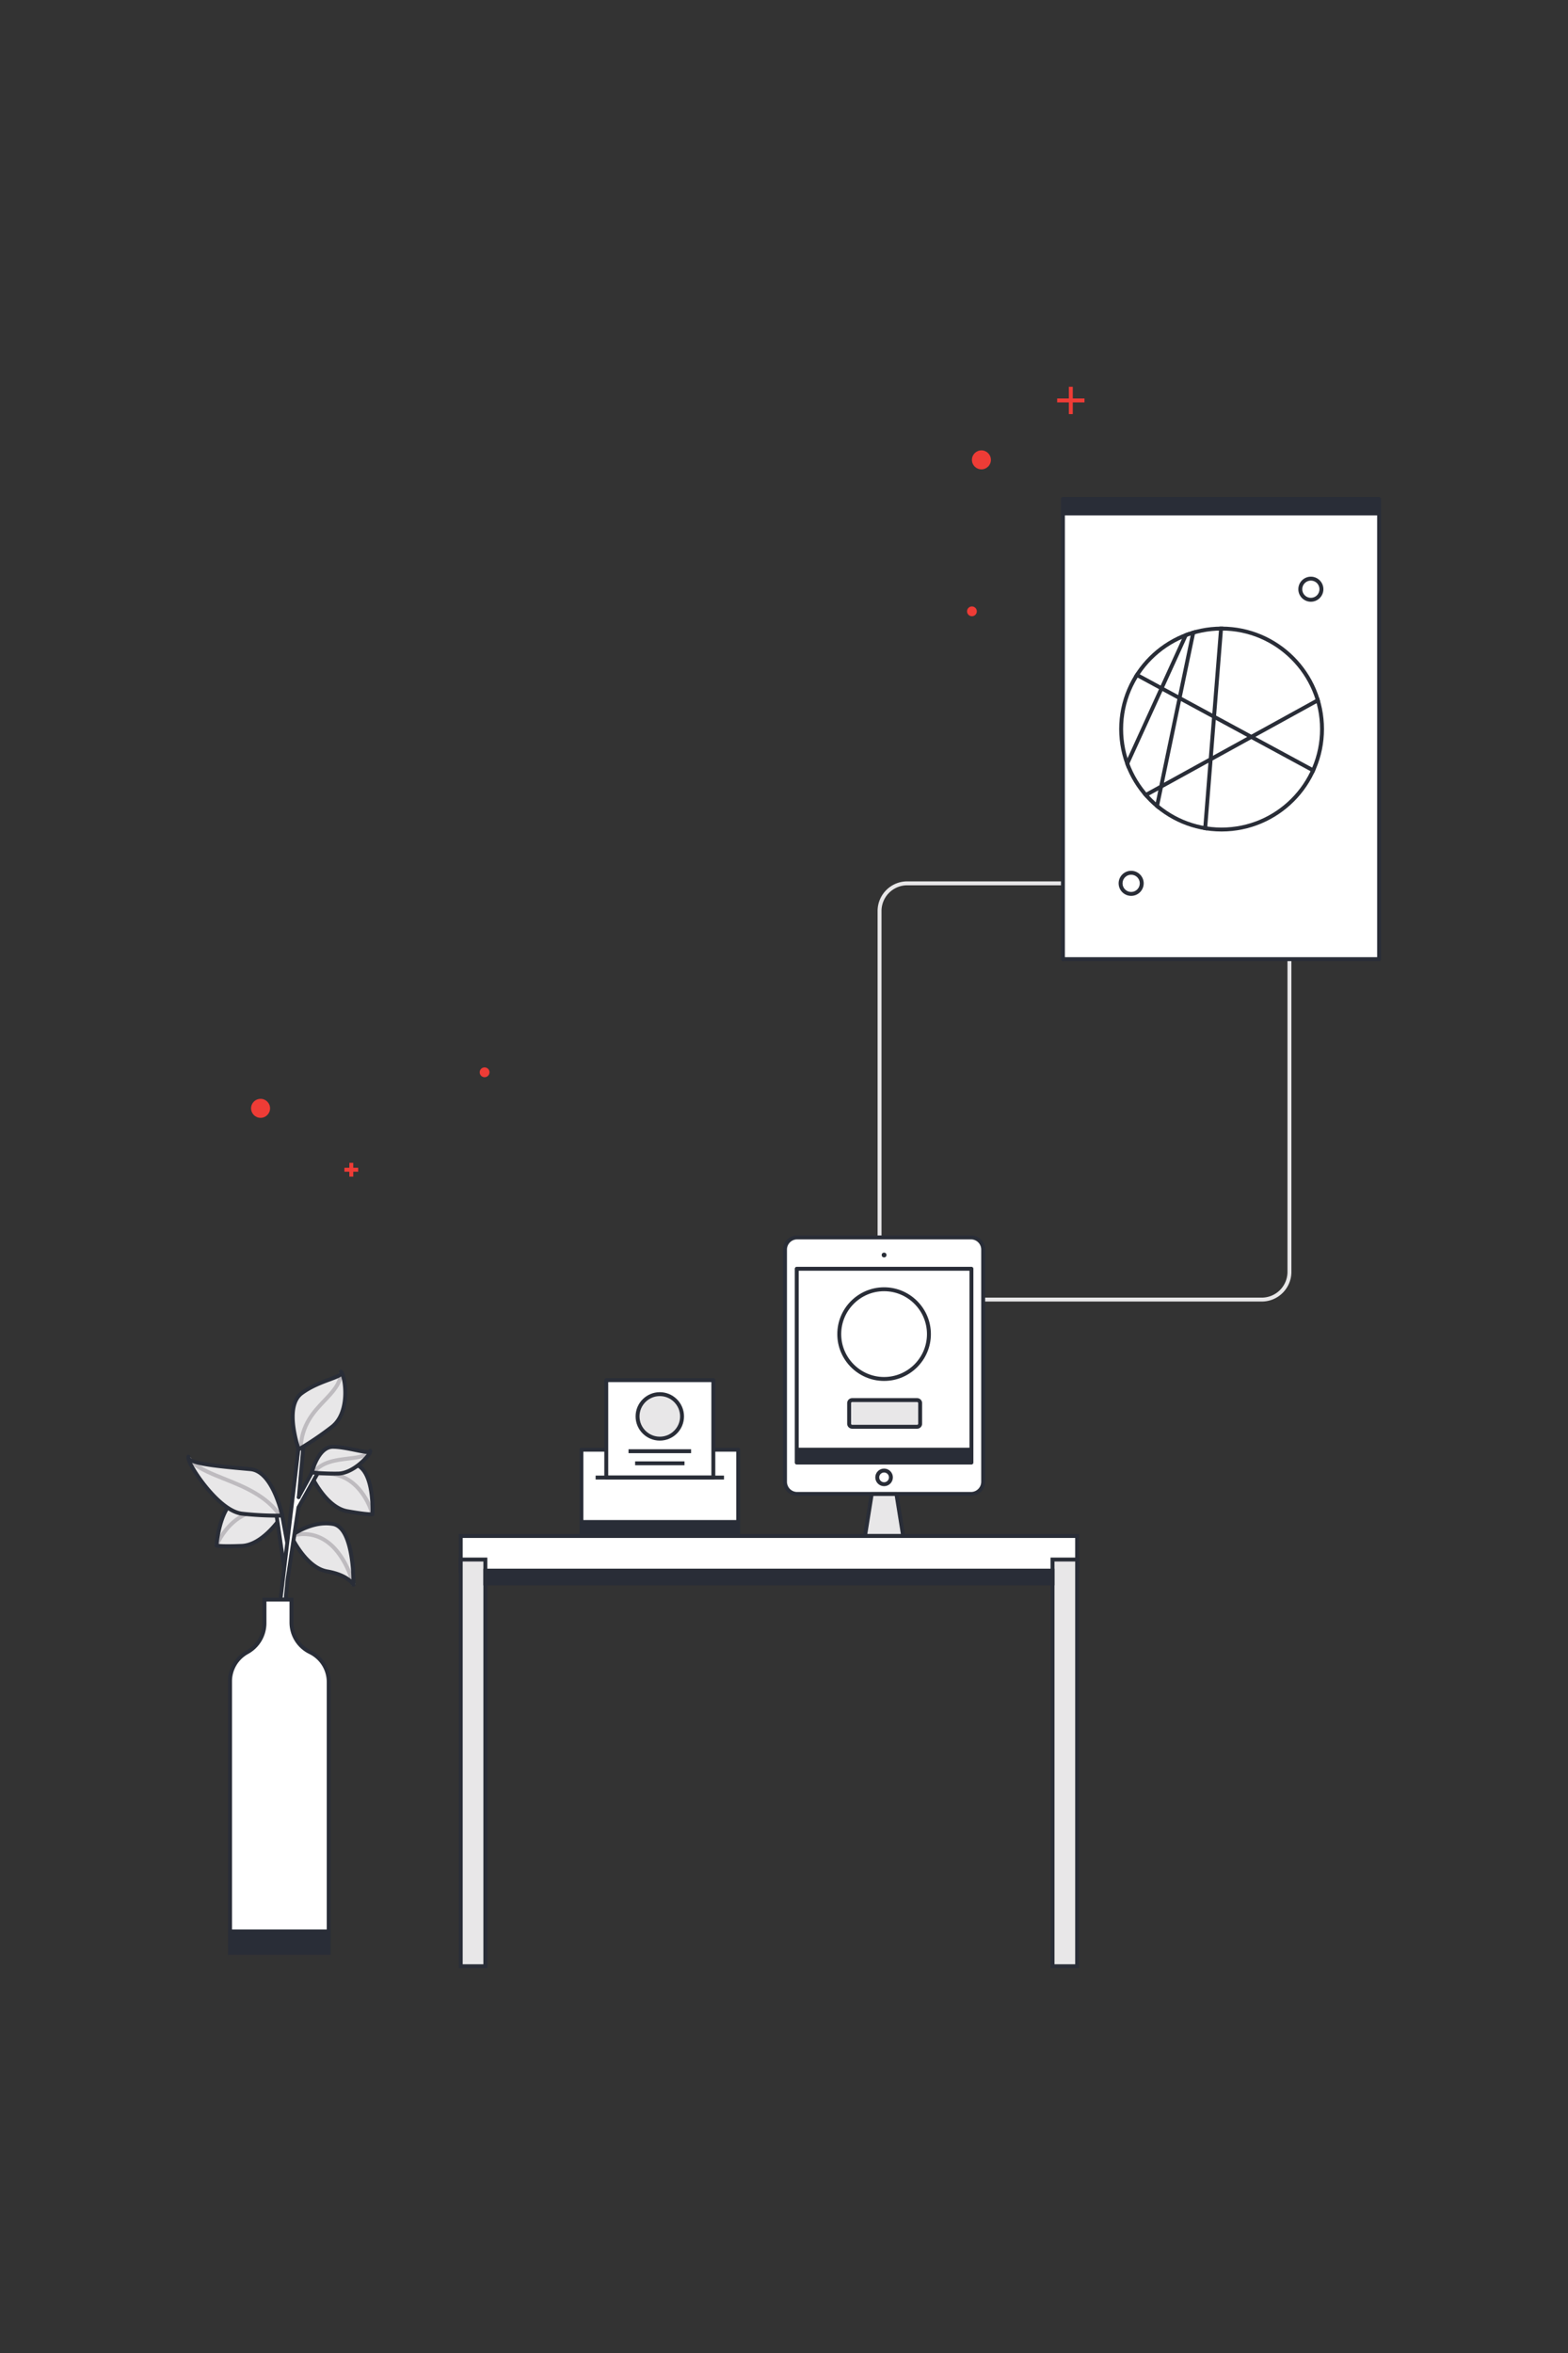 <svg xmlns="http://www.w3.org/2000/svg" xmlns:xlink="http://www.w3.org/1999/xlink" viewBox="0 0 400 600"><rect x="0" y="0" width="400" height="600" fill="#333333" stroke="none"/><style>.st0,.st1,.st2{stroke-miterlimit:10}.st0{stroke-linecap:round;stroke-linejoin:round;fill:none;stroke:#e8e7e8}.st1,.st2{fill:#fff;stroke:#292d37}.st2{fill:none}.st3{fill:#e8e7e8}.st3,.st4{stroke:#292d37;stroke-miterlimit:10}.st4,.st5{fill:#292d37}.st6{fill:#fff}.st7{fill:none;stroke:#e8e7e8;stroke-miterlimit:10}.st8{fill:#e8e7e8}.st10,.st11,.st9{fill:none;stroke-miterlimit:10}.st9{stroke-linecap:square;stroke-linejoin:round;stroke:#292d37}.st10,.st11{stroke:#bebbbf}.st11{fill:#fff;stroke:#292d37;stroke-linecap:square;stroke-linejoin:round}.st12{fill:#221f1f}.st13{fill:#ee3c36}.st14,.st15{fill:none;stroke:#ee3c36;stroke-linejoin:round;stroke-miterlimit:10}.st15{fill:#fff;stroke:#ee3f39}.st16{fill:#bebbbf}.st17{fill:#ee3f39}.st18{clip-path:url(#SVGID_2_)}.st19,.st20,.st21{fill:none;stroke:#292d37;stroke-linecap:square;stroke-linejoin:round;stroke-miterlimit:10}.st19{clip-path:url(#SVGID_4_)}.st20,.st21{stroke-width:2}.st21{fill:#fff}.st22{fill:none}</style><g id="Layer_1"><path class="st8" d="M321.881 331.884h-90.446c-4.167 0-7.558-3.391-7.558-7.559v-92.022c0-4.168 3.391-7.559 7.558-7.559h90.446c4.167 0 7.558 3.391 7.558 7.559v92.022c-.001 4.168-3.391 7.559-7.558 7.559zm-90.447-106.139a6.566 6.566 0 0 0-6.558 6.559v92.022a6.566 6.566 0 0 0 6.558 6.559h90.446a6.566 6.566 0 0 0 6.558-6.559v-92.022a6.566 6.566 0 0 0-6.558-6.559h-90.446zM84.96 388.647c-5.53-.975-10.723 3.029-10.723 3.029s3.666 8.085 9.197 9.06 6.719 3.409 6.719 3.409.338-14.523-5.193-15.498z"/><path class="st16" d="M89.668 404.217c-.019-.079-1.903-7.96-7.256-11.172-2.355-1.414-5.062-1.726-8.043-.928l-.258-.967c3.255-.87 6.222-.521 8.819 1.039 5.718 3.435 7.633 11.461 7.712 11.801l-.974.227z"/><path class="st5" d="M90.155 404.604a.5.5 0 0 1-.449-.28c-.009-.018-1.205-2.229-6.356-3.137-5.724-1.009-9.41-9.006-9.564-9.347a.5.5 0 0 1 .149-.602c.22-.169 5.429-4.132 11.115-3.125 5.887 1.037 5.619 15.392 5.605 16.002a.501.501 0 0 1-.5.489zm-15.28-12.809c.787 1.563 4.101 7.605 8.648 8.407 3.337.588 5.173 1.707 6.134 2.559-.08-4.533-1.006-12.998-4.781-13.663-4.483-.786-8.799 1.874-10.001 2.697z"/><path class="st8" d="M90.133 373.309c-5.531-.975-10.723 3.029-10.723 3.029s3.666 8.085 9.197 9.06c5.531.975 6.4.77 6.4.77s.656-11.884-4.874-12.859z"/><path class="st16" d="M94.524 386.249c-.016-.059-1.556-5.912-6.169-8.613-2.499-1.464-5.466-1.753-8.814-.856l-.258-.967c3.618-.966 6.843-.644 9.585.964 4.975 2.918 6.561 8.971 6.625 9.227l-.969.245z"/><path class="st5" d="M94.681 386.643c-.688 0-2.332-.12-6.159-.795-5.724-1.009-9.41-9.005-9.564-9.346a.502.502 0 0 1 .149-.603c.22-.169 5.428-4.129 11.116-3.124 5.899 1.039 5.313 12.875 5.285 13.378a.498.498 0 0 1-.385.459 2.014 2.014 0 0 1-.442.031zm-14.634-10.186c.787 1.563 4.101 7.604 8.648 8.406 3.601.635 5.186.762 5.829.779.047-2.141-.026-11.099-4.476-11.883-4.484-.787-8.798 1.876-10.001 2.698z"/><path class="st8" d="M61.769 382.05c5.611-.225 10.221 4.438 10.221 4.438s-4.716 7.521-10.327 7.746-6.446-.094-6.446-.094.94-11.866 6.552-12.09z"/><path class="st16" d="M55.683 394.284l-.928-.373c.099-.245 2.48-6.031 7.802-8.256 2.93-1.226 6.171-1.116 9.627.329l-.385.922c-3.202-1.337-6.181-1.447-8.856-.329-4.939 2.066-7.237 7.652-7.26 7.707z"/><path class="st5" d="M58.177 394.772c-2.432 0-3.022-.164-3.136-.208a.498.498 0 0 1-.319-.506c.039-.503 1.044-12.311 7.029-12.552h.001c5.742-.196 10.401 4.39 10.596 4.587a.5.5 0 0 1 .068.617c-.198.316-4.923 7.748-10.731 7.98-1.465.06-2.612.082-3.508.082zm-2.413-1.086c.626.067 2.209.154 5.881.006 4.62-.185 8.708-5.726 9.697-7.171-1.084-.977-5.017-4.206-9.551-4.014-4.515.181-5.787 9.055-6.027 11.179z"/><path class="st6" d="M73.821 396.32l-1.295 3.645-1.962-13.498 1.36-.341z"/><path class="st5" d="M72.526 400.465l-.049-.002a.5.5 0 0 1-.446-.426l-1.963-13.497a.503.503 0 0 1 .373-.558l1.36-.342a.501.501 0 0 1 .614.393l1.897 10.194a.476.476 0 0 1-.021.259l-1.295 3.645a.497.497 0 0 1-.47.334zm-1.403-13.622l1.607 11.054.574-1.617-1.775-9.539-.406.102z"/><path class="st6" d="M81.344 375.103l-1.694.251-3.404 6.233 1.287-14.385-1.413 2.328-11.463 96.284 2.68.192 6.004-63.154 2.797-18.447z"/><path class="st5" d="M67.337 466.506l-.035-.001-2.681-.191a.5.5 0 0 1-.461-.559l11.464-96.285a.496.496 0 0 1 .068-.2l1.413-2.327a.5.5 0 1 1 .926.305l-1.072 11.992 2.253-4.125a.498.498 0 0 1 .365-.255l1.693-.251a.5.5 0 0 1 .509.738l-5.162 9.223-2.782 18.358-6.001 63.125a.499.499 0 0 1-.497.453zm-2.122-1.152l1.671.119 5.958-62.667 2.8-18.477a.485.485 0 0 1 .058-.169l4.709-8.414-.44.065-3.284 6.015a.5.5 0 1 1-.937-.284l1.095-12.24-.24.395-11.39 95.657z"/><path class="st13" d="M87.864 297.776h3.509v1h-3.509z"/><path class="st13" d="M89.118 296.521h1v3.509h-1z"/><path class="st8" d="M230.402 391.67h-9.738l1.718-10.705h6.301z"/><path class="st6" d="M247.708 380.941h-44.35a3.102 3.102 0 0 1-3.102-3.102v-59.203a3.102 3.102 0 0 1 3.102-3.102h44.35a3.102 3.102 0 0 1 3.102 3.102v59.203a3.102 3.102 0 0 1-3.102 3.102z"/><path class="st5" d="M247.708 381.441h-44.351a3.607 3.607 0 0 1-3.603-3.603v-59.203a3.607 3.607 0 0 1 3.603-3.603h44.351a3.607 3.607 0 0 1 3.603 3.603v59.203a3.608 3.608 0 0 1-3.603 3.603zm-44.351-65.408a2.606 2.606 0 0 0-2.603 2.603v59.203a2.606 2.606 0 0 0 2.603 2.603h44.351a2.606 2.606 0 0 0 2.603-2.603v-59.203a2.606 2.606 0 0 0-2.603-2.603h-44.351z"/><path class="st17" d="M203.179 369.344h44.708v1h-44.708z"/><path class="st6" d="M203.254 323.531h44.557v49.413h-44.557z"/><path class="st5" d="M247.811 373.443h-44.558a.5.5 0 0 1-.5-.5v-49.412a.5.5 0 0 1 .5-.5h44.558a.5.5 0 0 1 .5.5v49.412c0 .277-.223.5-.5.5zm-44.057-1h43.558v-48.412h-43.558v48.412z"/><circle class="st6" cx="225.533" cy="376.723" r="1.743"/><path class="st5" d="M225.533 378.966c-1.237 0-2.243-1.006-2.243-2.243s1.006-2.243 2.243-2.243 2.243 1.006 2.243 2.243-1.006 2.243-2.243 2.243zm0-3.487c-.686 0-1.243.558-1.243 1.243s.558 1.243 1.243 1.243 1.243-.558 1.243-1.243-.557-1.243-1.243-1.243z"/><path class="st8" d="M233.958 363.816h-16.567a.776.776 0 0 1-.776-.776v-5.248c0-.428.347-.776.776-.776h16.567c.428 0 .776.347.776.776v5.248a.776.776 0 0 1-.776.776z"/><path class="st5" d="M233.959 364.315h-16.567a1.276 1.276 0 0 1-1.275-1.275v-5.247c0-.704.572-1.276 1.275-1.276h16.567c.703 0 1.275.572 1.275 1.276v5.247c0 .703-.572 1.275-1.275 1.275zm-16.568-6.798a.276.276 0 0 0-.275.276v5.247c0 .151.124.275.275.275h16.567a.276.276 0 0 0 .275-.275v-5.247a.276.276 0 0 0-.275-.276h-16.567zM203.364 369.158h44.338v3.781h-44.338z"/><circle class="st5" cx="225.533" cy="320.022" r=".612"/><path class="st5" d="M230.401 392.17h-9.737a.502.502 0 0 1-.494-.579l1.719-10.705a.501.501 0 0 1 .494-.421h6.301c.245 0 .455.179.494.421l1.718 10.705a.506.506 0 0 1-.113.403.507.507 0 0 1-.382.176zm-9.15-1h8.563l-1.557-9.705h-5.449l-1.557 9.705z"/><path class="st6" d="M148.318 369.67h40v21.463h-40z"/><path class="st5" d="M188.317 391.634h-40a.5.5 0 0 1-.5-.5V369.67a.5.5 0 0 1 .5-.5h40a.5.5 0 0 1 .5.5v21.464a.5.5 0 0 1-.5.5zm-39.5-1h39V370.17h-39v20.464z"/><path class="st6" d="M154.659 351.928h27.318v24.836h-27.318z"/><path class="st5" d="M181.976 377.265h-27.317a.5.5 0 0 1-.5-.5v-24.837a.5.5 0 0 1 .5-.5h27.317a.5.5 0 0 1 .5.5v24.837a.5.5 0 0 1-.5.5zm-26.817-1h26.317v-23.837h-26.317v23.837z"/><path class="st5" d="M151.942 376.265h32.75v1h-32.75zM148.318 387.601h40v3.533h-40z"/><circle class="st8" cx="168.318" cy="361.171" r="5.674"/><path class="st5" d="M168.317 367.346c-3.404 0-6.174-2.77-6.174-6.175s2.77-6.175 6.174-6.175c3.405 0 6.175 2.77 6.175 6.175s-2.769 6.175-6.175 6.175zm0-11.35c-2.853 0-5.174 2.321-5.174 5.175s2.321 5.175 5.174 5.175c2.854 0 5.175-2.321 5.175-5.175s-2.321-5.175-5.175-5.175z"/><circle class="st6" cx="225.533" cy="340.189" r="11.439"/><path class="st5" d="M225.533 352.128c-6.583 0-11.939-5.355-11.939-11.938s5.356-11.939 11.939-11.939 11.938 5.356 11.938 11.939-5.355 11.938-11.938 11.938zm0-22.878c-6.032 0-10.939 4.907-10.939 10.939 0 6.031 4.907 10.938 10.939 10.938 6.031 0 10.938-4.907 10.938-10.938.001-6.032-4.907-10.939-10.938-10.939zM160.339 369.548h15.958v1h-15.958zM162.019 372.635h12.596v1h-12.596z"/><circle class="st13" cx="123.623" cy="273.43" r="1.25"/><circle class="st13" cx="66.473" cy="282.62" r="2.421"/><path class="st6" d="M117.532 391.67h157.25v8.847h-157.25z"/><path class="st5" d="M275.282 401.018h-158.25v-9.848h158.25v9.848zm-157.25-1h156.25v-7.848h-156.25v7.848z"/><path class="st8" d="M117.532 397.672h6.278v103.707h-6.278z"/><path class="st5" d="M124.31 501.88h-7.278V397.172h7.278V501.88zm-6.278-1h5.278V398.172h-5.278V500.88z"/><path class="st8" d="M268.503 397.672h6.278v103.707h-6.278z"/><path class="st5" d="M275.282 501.88h-7.279V397.172h7.279V501.88zm-6.279-1h5.279V398.172h-5.279V500.88z"/><path class="st5" d="M123.81 400.518h144.693v3.238H123.81z"/><path class="st5" d="M269.003 404.256H123.31v-4.238h145.692v4.238zm-144.693-1h143.692v-2.238H124.31v2.238z"/><path class="st6" d="M74.354 413.683v-5.803h-6.888v5.99a8.472 8.472 0 0 1-4.391 7.424 8.47 8.47 0 0 0-4.391 7.424v69.219h25.17v-69.032a8.47 8.47 0 0 0-4.634-7.552l-.231-.118a8.47 8.47 0 0 1-4.635-7.552z"/><path class="st5" d="M84.353 498.437h-26.17v-69.719a8.97 8.97 0 0 1 4.65-7.862 7.967 7.967 0 0 0 4.133-6.985v-6.49h7.888v6.304a7.935 7.935 0 0 0 4.36 7.106l.23.116a8.931 8.931 0 0 1 4.908 7.998v69.532zm-25.17-1h24.17v-68.532a7.935 7.935 0 0 0-4.36-7.106l-.23-.116a8.931 8.931 0 0 1-4.908-7.998v-5.304h-5.888v5.49a8.973 8.973 0 0 1-4.65 7.862 7.967 7.967 0 0 0-4.133 6.985v68.719z"/><path class="st8" d="M84.909 368.923c-3.766-.01-5.363 6.546-5.363 6.546s2.923.347 6.691.286c4.044-.065 8.514-4.993 8.209-5.801.153 1.076-5.7-1.021-9.537-1.031z"/><path class="st16" d="M80.296 375.833l-.779-.627c2.374-2.95 5.976-3.379 9.152-3.758 2.318-.275 4.32-.514 5.355-1.653l.74.672c-1.287 1.416-3.565 1.688-5.978 1.975-2.986.356-6.372.758-8.49 3.391z"/><g><path class="st5" d="M85.346 376.262c-3.321 0-5.83-.292-5.857-.296a.5.5 0 0 1-.427-.614c.068-.283 1.733-6.929 5.839-6.929h.01c1.825.005 4.099.47 5.925.844 1.194.244 2.651.541 3.151.495a.498.498 0 0 1 .929.016c.13.344-.003.777-.429 1.405-1.183 1.741-4.814 5.017-8.24 5.072-.307.005-.606.007-.901.007zm-5.155-1.23c1.032.096 3.322.267 6.039.223 3.071-.05 6.243-3.027 7.336-4.504-.65-.045-1.581-.229-2.932-.505-1.783-.364-4.002-.818-5.727-.823h-.008c-2.719 0-4.239 4.093-4.708 5.609z"/></g><g><path class="st8" d="M63.891 374.629c5.754.525 8.1 11.828 8.1 11.828s-4.47.165-10.226-.48c-6.176-.692-14.18-13.109-13.703-14.431-.247 1.795 9.969 2.549 15.829 3.083z"/></g><g><path class="st16" d="M71.026 386.77c-3.323-4.937-9.006-7.211-14.02-9.218-3.99-1.598-7.437-2.978-9.266-5.397l.799-.604c1.66 2.199 4.986 3.53 8.839 5.072 5.147 2.061 10.981 4.396 14.478 9.588l-.83.559z"/></g><g><path class="st5" d="M70.607 386.975c-1.776 0-5.069-.071-8.897-.5-4.744-.532-10.082-7.223-12.488-11.093-1.291-2.076-1.84-3.424-1.63-4.006a.5.5 0 1 1 .966.239c.38 1.182 9.862 2.025 13.911 2.386l1.468.132c6.054.552 8.446 11.747 8.545 12.224a.498.498 0 0 1-.471.601c-.015-.001-.523.017-1.404.017zm-21.612-13.956c1.716 3.438 7.866 11.906 12.826 12.462 4.435.497 8.14.505 9.543.49-.571-2.281-2.924-10.424-7.518-10.843h-.001l-1.466-.132c-6.078-.541-11.068-1.054-13.384-1.977z"/></g><g><path class="st8" d="M76.952 355.265c-4.639 3.445-.756 14.316-.756 14.316s3.902-2.187 8.48-5.735c4.912-3.807 3.378-13.211 2.282-14.091 1.146 1.403-5.281 2.002-10.006 5.51z"/></g><g><path class="st16" d="M77.182 369.345l-.998-.045c.281-6.261 3.439-9.576 6.227-12.502 2.077-2.182 3.872-4.065 4.144-6.79l.994.1c-.305 3.065-2.301 5.161-4.414 7.38-2.667 2.798-5.688 5.97-5.953 11.857z"/></g><g><path class="st5" d="M76.196 370.081a.497.497 0 0 1-.471-.332c-.164-.458-3.951-11.262.929-14.885 2.394-1.778 5.207-2.824 7.262-3.588 1.131-.42 2.538-.943 2.684-1.241a.476.476 0 0 1 .018-.65c.182-.183.455-.18.654-.02.743.598 1.33 3.259 1.307 5.932-.02 2.315-.513 6.555-3.595 8.944-4.556 3.53-8.503 5.754-8.543 5.776a.495.495 0 0 1-.245.064zm10.838-19.096c-.55.403-1.491.754-2.77 1.229-1.998.743-4.734 1.76-7.015 3.453-3.707 2.753-1.473 10.928-.771 13.172a79.68 79.68 0 0 0 7.892-5.389c2.686-2.081 3.161-5.869 3.205-7.942.042-1.982-.25-3.593-.541-4.523z"/></g><g><path class="st5" d="M58.684 492.503h25.17v5.433h-25.17z"/><path class="st5" d="M84.353 498.437h-26.17v-6.434h26.17v6.434zm-25.17-1h24.17v-4.434h-24.17v4.434z"/></g><g><circle class="st13" cx="247.941" cy="155.886" r="1.25"/></g><g><circle class="st13" cx="250.362" cy="117.263" r="2.421"/></g><g><path class="st13" d="M272.669 98.621h1v6.977h-1z"/></g><g><path class="st13" d="M269.681 101.609h6.977v1h-6.977z"/></g><g><path class="st6" d="M271.299 127.229h80.659v117.349h-80.659z"/></g><g><defs><path id="SVGID_1_" d="M311.629 212.024c-14.403 0-26.121-11.718-26.121-26.121 0-14.403 11.718-26.121 26.121-26.121s26.121 11.718 26.121 26.121c0 14.404-11.718 26.121-26.121 26.121zm0-51.241c-13.852 0-25.121 11.269-25.121 25.121 0 13.852 11.27 25.121 25.121 25.121s25.121-11.269 25.121-25.121c0-13.852-11.27-25.121-25.121-25.121z"/></defs><use xlink:href="#SVGID_1_" overflow="visible" fill="#292d37"/><clipPath id="SVGID_2_"><use xlink:href="#SVGID_1_" overflow="visible"/></clipPath><path class="st18 st5" d="M288.858 236.311a.5.5 0 0 1-.488-.394l-5.879-27.169-2.764 1.521-.481-.876 3.024-1.666-.093-.429-.727-.332.444-.975-9.275-42.872a.5.5 0 0 1 .726-.546l22.735 12.303 9.215-20.21a.5.5 0 0 1 .944.309l-4.763 22.82 7.79 4.216 4.057-51.022a.5.5 0 0 1 .85-.315l38.712 38.583a.502.502 0 0 1-.111.792l-32.522 17.905 34.521 18.681a.503.503 0 0 1 .262.444.496.496 0 0 1-.269.439l-48.785 25.469a.505.505 0 0 1-.508-.026.503.503 0 0 1-.222-.457l3.018-37.953-11.627 6.401-7.297 34.957a.5.5 0 0 1-.487.398v.004zm-5.453-28.066l5.444 25.162 6.641-31.814-12.085 6.652zm25.915-14.267l-2.998 37.708 47.149-24.615-34.26-18.54-9.891 5.447zm-26.377 12.128l.242 1.119 12.574-6.923 4.587-21.979-3.799-2.056-13.604 29.839zm-9.116-42.133l8.762 40.499 13.077-28.681-21.839-11.818zm27.438 14.847l-4.351 20.846 11.452-6.305.815-10.257-7.916-4.284zm8.878 4.805l-.729 9.159 8.751-4.818-8.022-4.341zm.086-1.09l8.979 4.858 32.502-17.894-37.474-37.35-4.007 50.386zm-13.265-7.18l3.597 1.946 3.785-18.137-7.382 16.191z"/></g><g><path class="st5" d="M351.812 245.078h-80.659a.5.5 0 0 1-.5-.5V127.229a.5.5 0 0 1 .5-.5h80.659a.5.5 0 0 1 .5.5v117.349a.5.5 0 0 1-.5.5zm-80.159-1h79.659V127.729h-79.659v116.349z"/></g><g><path class="st5" d="M271.445 127.229h80.367v4.193h-80.367z"/></g><g><path class="st5" d="M334.404 153.443c-1.764 0-3.198-1.435-3.198-3.199s1.435-3.199 3.198-3.199 3.199 1.435 3.199 3.199-1.435 3.199-3.199 3.199zm0-5.397c-1.212 0-2.198.986-2.198 2.199s.986 2.199 2.198 2.199c1.213 0 2.199-.986 2.199-2.199s-.986-2.199-2.199-2.199z"/></g><g><path class="st5" d="M288.56 228.443c-1.764 0-3.198-1.435-3.198-3.199s1.435-3.199 3.198-3.199 3.199 1.435 3.199 3.199-1.435 3.199-3.199 3.199zm0-5.397c-1.212 0-2.198.986-2.198 2.199s.986 2.199 2.198 2.199c1.213 0 2.199-.986 2.199-2.199s-.986-2.199-2.199-2.199z"/></g><g><path class="st22" d="M309.32 193.916l-1.374 17.28a25.84 25.84 0 0 0 3.682.267c10.197 0 19.001-5.958 23.126-14.582l-15.542-8.411-9.892 5.446zM335.167 195.967a25.658 25.658 0 0 0 1.164-16.922l-16.077 8.851 14.913 8.071zM289.74 172.522a25.501 25.501 0 0 0-3.732 13.32c0 2.85.472 5.588 1.331 8.149l8.327-18.262-5.926-3.207zM300.347 178.262l-3.799-2.056-8.719 19.122a25.594 25.594 0 0 0 4.175 6.98l3.755-2.068 4.588-21.978zM292.675 203.081c.65.714 1.344 1.386 2.07 2.023l.746-3.574-2.816 1.551zM296.645 200.895l-1.031 4.939a25.502 25.502 0 0 0 11.343 5.196l1.315-16.537-11.627 6.402zM310.144 183.563l-.729 9.159 8.751-4.817zM300.561 177.24l3.301-15.817c-.228.073-.453.151-.678.23l-6.219 13.641 3.596 1.946zM296.082 174.817l5.773-12.66a25.708 25.708 0 0 0-11.574 9.521l5.801 3.139zM308.366 193.3l.816-10.257-7.917-4.284-4.351 20.846zM309.269 181.953l1.727-21.715a25.626 25.626 0 0 0-6.046.869l-3.471 16.63 7.79 4.216zM319.208 187.331l16.835-9.269c-3.258-10.233-12.77-17.672-24.045-17.832l-1.769 22.242 8.979 4.859z"/><path class="st5" d="M290.281 171.678c-.185.278-.367.559-.541.844l5.927 3.207-8.327 18.262c.151.451.315.897.49 1.337l8.719-19.122 3.799 2.056-4.587 21.979-3.755 2.068c.219.261.441.521.67.773l2.816-1.55-.746 3.574c.284.25.574.493.869.73l1.031-4.939 11.627-6.401-1.315 16.537c.328.06.657.118.99.165l1.374-17.28 9.892-5.446 15.542 8.411c.144-.301.281-.606.413-.914l-14.913-8.07 16.077-8.851c-.091-.33-.184-.659-.288-.983l-16.835 9.269-8.979-4.858L312 160.234c-.124-.002-.246-.009-.37-.009-.212 0-.422.011-.634.016l-1.727 21.715-7.79-4.216 3.471-16.63a26.17 26.17 0 0 0-1.088.317l-3.301 15.817-3.597-1.946 6.219-13.641a26.1 26.1 0 0 0-1.328.503l-5.773 12.66-5.801-3.142zm19.863 11.885l8.022 4.341-8.751 4.818.729-9.159zm-8.879-4.804l7.917 4.284-.815 10.257-11.452 6.305 4.35-20.846z"/></g></g></svg>